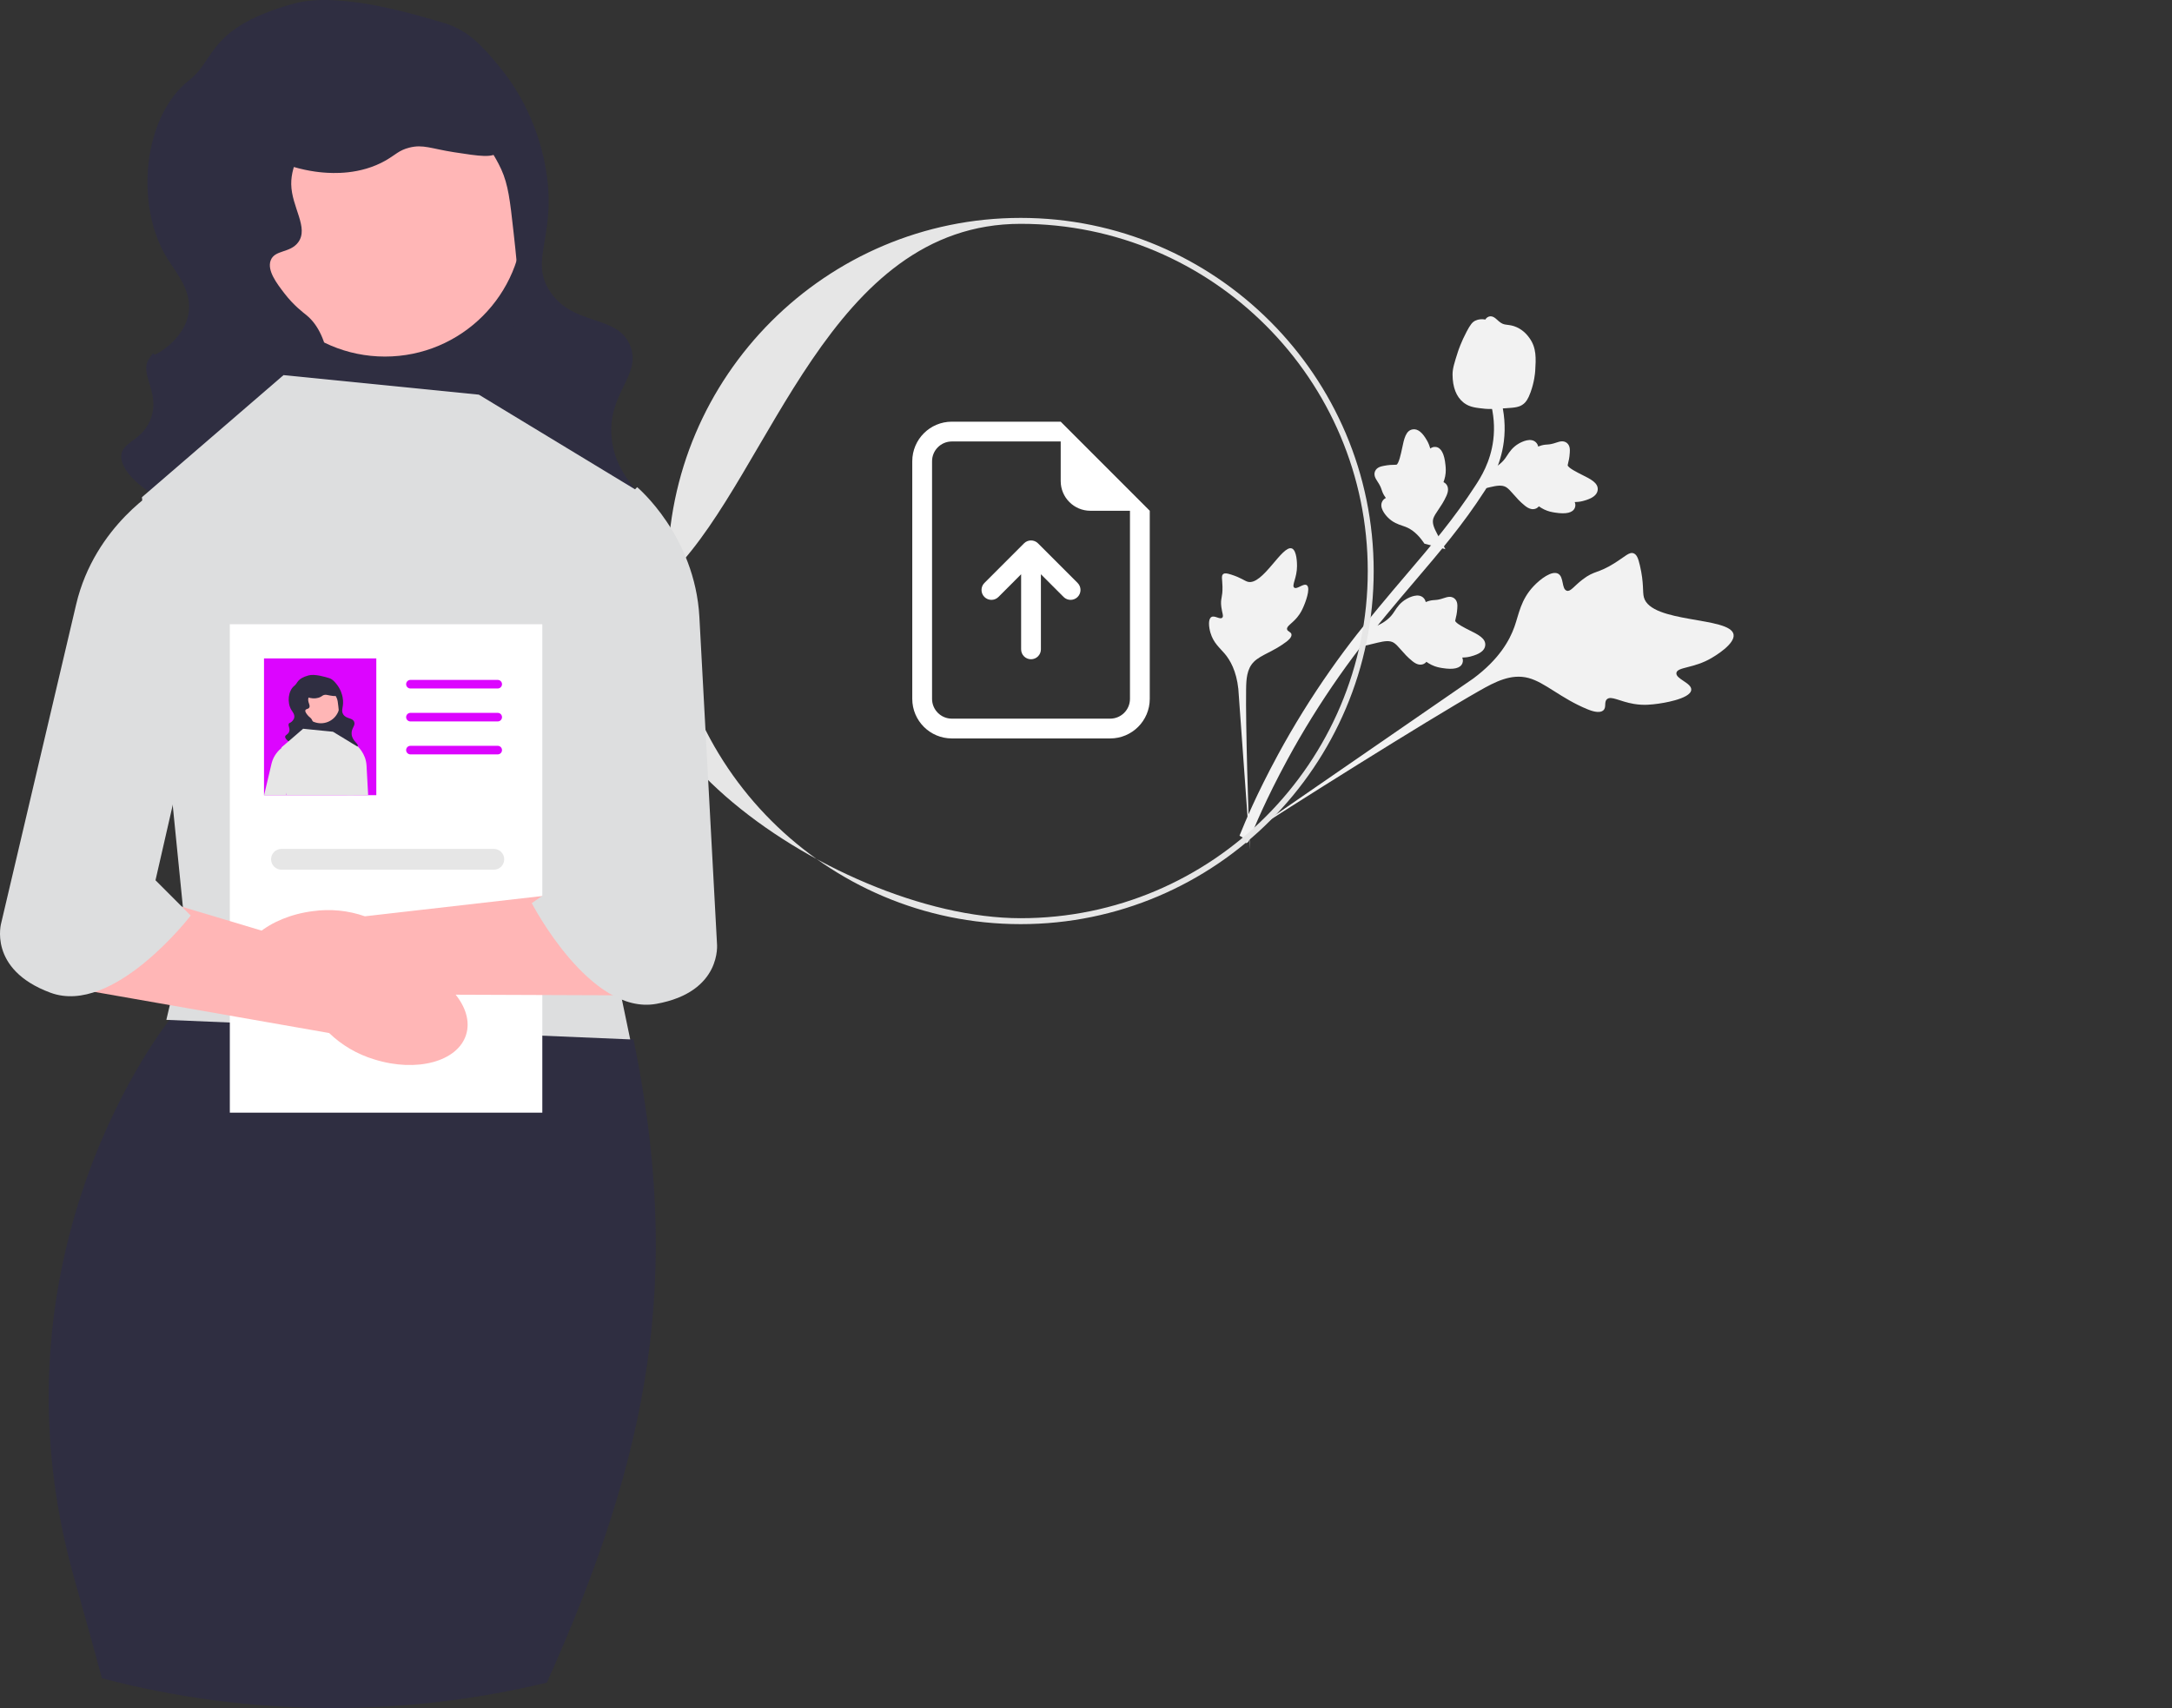 <svg width="309" height="243" viewBox="0 0 309 243" fill="none" xmlns="http://www.w3.org/2000/svg">
<rect x="0" y="0" width="309" height="243" fill="#333333" stroke="none"/>
<g clip-path="url(#clip0_7_152)">
<path d="M75.251 28.812L35.173 33.534L39.649 71.553L79.727 66.831L75.251 28.812Z" fill="#2F2E41"/>
<path d="M54.766 50.728C65.633 50.728 74.443 41.915 74.443 31.044C74.443 20.173 65.633 11.361 54.766 11.361C43.9 11.361 35.09 20.173 35.09 31.044C35.09 41.915 43.9 50.728 54.766 50.728Z" fill="#FFB6B6"/>
<path d="M41.794 0.515C29.532 3.92 30.674 8.493 26.959 11.374C20.413 16.45 19.077 29.038 23.751 36.691C24.999 38.736 27.443 41.438 26.8 44.742C26.307 47.278 24.226 48.985 23.834 49.296C20.625 51.841 22.586 49.032 21.232 51.004C19.738 53.181 22.741 55.654 21.518 59.381C20.434 62.685 17.408 62.773 17.251 64.789C16.98 68.261 25.472 74.176 33.592 72.676C40.822 71.34 45.508 64.54 46.638 58.524C47.394 54.493 47.131 47.745 43.628 44.861C43.137 44.457 41.811 43.493 40.457 41.731C39.386 40.336 37.976 38.499 38.506 37.055C39.07 35.516 41.244 36.035 42.407 34.493C43.986 32.401 41.474 29.478 41.431 26.198C41.358 20.643 48.353 13.128 56.713 13.184C66.196 13.247 70.821 23.01 71.306 24.079C72.313 26.295 72.56 28.525 73.055 32.984C73.766 39.383 74.212 43.394 72.692 47.745C70.505 54.002 66.757 53.795 66.23 58.318C65.409 65.368 73.882 71.354 74.849 72.02C82.018 76.952 92.033 77.509 93.385 74.742C94.603 72.248 87.633 69.413 87.001 62.178C86.454 55.908 91.284 53.408 89.682 49.247C87.92 44.666 81.608 46.502 78.26 41.482C75.134 36.796 79.487 33.479 77.525 23.346C77.111 21.203 75.701 15.077 70.979 9.4C68.899 6.899 66.784 4.355 63.256 3.302C59.306 2.122 48.28 -1.286 41.794 0.515Z" fill="#2F2E41"/>
<path d="M35.537 18.773C36.547 22.994 43.22 24.335 46.024 24.546C47.212 24.636 51.226 24.938 54.926 22.796C56.293 22.005 56.752 21.381 58.218 21.007C60.203 20.501 61.309 21.148 64.6 21.657C68.259 22.222 70.089 22.505 70.9 21.615C72.227 20.161 70.599 16.108 68.542 13.483C64.737 8.629 58.71 7.698 55.899 7.263C52.688 6.767 46.171 5.759 40.779 9.746C40.058 10.279 34.51 14.485 35.537 18.773Z" fill="#2F2E41"/>
<path d="M240.605 98.154C240.696 97.157 238.365 96.608 238.494 95.736C238.623 94.867 240.982 95.109 243.522 93.6C243.98 93.328 246.867 91.612 246.625 90.262C246.165 87.704 234.869 88.712 233.868 84.983C233.649 84.164 233.902 83.03 233.304 80.46C233.067 79.438 232.861 78.905 232.418 78.727C231.789 78.475 231.231 79.157 229.646 80.146C227.269 81.629 226.854 81.135 225.141 82.451C223.87 83.429 223.431 84.214 222.893 84.04C222.132 83.793 222.519 82.061 221.652 81.613C220.767 81.156 219.172 82.346 218.187 83.387C216.338 85.341 216.1 87.341 215.456 89.159C214.755 91.134 213.246 93.817 209.605 96.527L176.419 119.406C183.399 114.834 202.904 102.571 210.492 98.26C212.682 97.015 214.98 95.808 217.438 96.454C219.804 97.076 222.034 99.341 225.835 100.904C226.279 101.086 227.521 101.578 228.099 101.057C228.577 100.625 228.166 99.894 228.607 99.485C229.198 98.936 230.417 99.806 232.443 100.146C233.871 100.385 234.975 100.239 235.924 100.113C236.21 100.076 240.484 99.483 240.605 98.154Z" fill="#F2F2F2"/>
<path d="M185.914 83.259C185.45 82.926 184.509 83.913 184.118 83.598C183.729 83.284 184.529 82.195 184.521 80.513C184.519 80.209 184.511 78.297 183.779 78.026C182.391 77.514 179.626 83.351 177.507 82.766C177.043 82.638 176.559 82.187 175.126 81.738C174.556 81.56 174.235 81.507 174.02 81.674C173.715 81.909 173.888 82.38 173.916 83.444C173.958 85.039 173.596 85.1 173.748 86.321C173.86 87.227 174.119 87.669 173.878 87.883C173.537 88.186 172.799 87.496 172.33 87.792C171.85 88.095 171.973 89.221 172.2 90.005C172.625 91.477 173.538 92.171 174.244 93.012C175.011 93.926 175.892 95.441 176.171 98.01L177.82 120.906C177.591 116.16 177.203 103.044 177.277 98.075C177.298 96.64 177.369 95.164 178.395 94.143C179.383 93.161 181.137 92.72 183.001 91.304C183.218 91.139 183.818 90.671 183.729 90.237C183.656 89.878 183.178 89.868 183.105 89.534C183.006 89.085 183.784 88.738 184.536 87.841C185.065 87.209 185.312 86.625 185.524 86.123C185.588 85.972 186.531 83.702 185.914 83.259Z" fill="#F2F2F2"/>
<path d="M193.634 92L195.153 89.313L195.417 89.216C196.636 88.771 197.551 88.137 198.139 87.332C198.232 87.204 198.319 87.071 198.408 86.936C198.759 86.4 199.195 85.734 200.074 85.226C200.566 84.943 201.796 84.356 202.505 85.052C202.697 85.237 202.788 85.453 202.828 85.657C202.867 85.641 202.906 85.626 202.948 85.609C203.47 85.41 203.783 85.39 204.085 85.371C204.317 85.356 204.556 85.341 205.003 85.218C205.199 85.165 205.361 85.11 205.498 85.064C205.911 84.926 206.427 84.779 206.897 85.128C207.385 85.518 207.348 86.129 207.323 86.533C207.279 87.255 207.163 87.714 207.087 88.019C207.058 88.13 207.027 88.256 207.025 88.3C207.015 88.658 208.503 89.394 209.062 89.674C210.32 90.299 211.408 90.84 211.296 91.838C211.217 92.552 210.519 93.067 209.166 93.41C208.744 93.516 208.355 93.547 208.025 93.553C208.126 93.787 208.167 94.064 208.047 94.365C207.763 95.077 206.808 95.306 205.21 95.048C204.812 94.985 204.278 94.898 203.66 94.596C203.37 94.453 203.129 94.296 202.926 94.157C202.838 94.27 202.721 94.375 202.558 94.453C202.078 94.682 201.52 94.552 200.906 94.041C200.222 93.49 199.735 92.931 199.306 92.439C198.93 92.01 198.605 91.641 198.285 91.441C197.687 91.077 196.924 91.215 195.989 91.432L193.634 92Z" fill="#F2F2F2"/>
<path d="M205.629 78.135L202.645 77.346L202.485 77.115C201.746 76.049 200.9 75.324 199.973 74.959C199.825 74.901 199.675 74.851 199.522 74.799C198.915 74.596 198.16 74.343 197.445 73.621C197.047 73.217 196.168 72.175 196.661 71.313C196.791 71.08 196.976 70.937 197.164 70.847C197.139 70.813 197.114 70.779 197.087 70.742C196.762 70.288 196.664 69.99 196.568 69.703C196.495 69.482 196.42 69.255 196.188 68.853C196.086 68.677 195.992 68.534 195.913 68.414C195.675 68.049 195.402 67.587 195.62 67.044C195.874 66.472 196.474 66.353 196.871 66.275C197.58 66.134 198.054 66.13 198.368 66.127C198.482 66.126 198.611 66.124 198.655 66.115C199.004 66.034 199.337 64.407 199.467 63.795C199.752 62.42 199.999 61.229 200.992 61.085C201.703 60.98 202.378 61.525 203.053 62.747C203.262 63.128 203.391 63.497 203.481 63.814C203.681 63.658 203.938 63.548 204.26 63.587C205.02 63.682 205.484 64.548 205.64 66.16C205.68 66.561 205.732 67.1 205.596 67.774C205.532 68.091 205.441 68.364 205.359 68.596C205.489 68.652 205.621 68.739 205.737 68.877C206.08 69.283 206.096 69.856 205.759 70.58C205.399 71.381 204.982 71.994 204.615 72.535C204.295 73.008 204.021 73.415 203.909 73.775C203.709 74.446 204.035 75.15 204.482 76L205.629 78.135Z" fill="#F2F2F2"/>
<path d="M209.634 69.877L211.154 67.19L211.417 67.093C212.636 66.648 213.552 66.014 214.139 65.209C214.233 65.081 214.32 64.948 214.408 64.813C214.759 64.277 215.196 63.611 216.075 63.103C216.566 62.82 217.797 62.233 218.505 62.929C218.698 63.114 218.789 63.33 218.828 63.534C218.867 63.518 218.907 63.503 218.949 63.486C219.47 63.287 219.784 63.267 220.085 63.248C220.317 63.233 220.557 63.218 221.004 63.095C221.2 63.041 221.362 62.987 221.498 62.941C221.911 62.803 222.428 62.656 222.897 63.005C223.386 63.395 223.348 64.006 223.324 64.41C223.28 65.132 223.164 65.591 223.087 65.896C223.059 66.007 223.028 66.132 223.026 66.177C223.015 66.535 224.504 67.271 225.063 67.551C226.321 68.176 227.409 68.717 227.297 69.715C227.217 70.429 226.52 70.944 225.166 71.287C224.745 71.393 224.356 71.424 224.026 71.43C224.127 71.664 224.168 71.941 224.048 72.242C223.763 72.954 222.809 73.183 221.21 72.925C220.813 72.862 220.278 72.775 219.661 72.473C219.37 72.33 219.13 72.173 218.926 72.034C218.839 72.147 218.721 72.252 218.558 72.329C218.079 72.559 217.521 72.429 216.906 71.918C216.223 71.367 215.736 70.808 215.306 70.316C214.93 69.886 214.605 69.518 214.286 69.318C213.688 68.954 212.925 69.092 211.989 69.308L209.634 69.877Z" fill="#F2F2F2"/>
<path d="M177.28 119.967L176.995 119.264L176.338 118.894C176.369 118.831 176.43 118.677 176.527 118.438C177.059 117.13 178.676 113.148 181.838 107.321C184.045 103.254 186.537 99.234 189.245 95.37C191.958 91.5 194.236 88.733 196.066 86.508C197.447 84.83 198.79 83.254 200.099 81.718C203.597 77.616 206.9 73.74 209.949 69.009C210.631 67.954 212.048 65.756 212.44 62.609C212.668 60.785 212.519 58.911 211.996 57.04L213.458 56.632C214.034 58.698 214.197 60.773 213.945 62.799C213.509 66.287 211.965 68.682 211.224 69.833C208.12 74.647 204.785 78.56 201.254 82.702C199.949 84.232 198.611 85.802 197.237 87.472C195.423 89.676 193.166 92.42 190.488 96.24C187.811 100.057 185.35 104.028 183.17 108.044C180.049 113.798 178.456 117.721 177.932 119.01C177.652 119.697 177.594 119.842 177.28 119.967Z" fill="#F2F2F2"/>
<path d="M208.331 57.362C208.28 57.326 208.23 57.288 208.181 57.247C207.176 56.433 206.66 55.105 206.648 53.3C206.643 52.452 206.893 51.67 207.391 50.108C207.468 49.868 207.869 48.655 208.662 47.16C209.179 46.184 209.463 45.824 209.876 45.624C210.335 45.4 210.834 45.374 211.313 45.459C211.383 45.33 211.483 45.218 211.624 45.132C212.204 44.77 212.712 45.241 212.989 45.491C213.128 45.62 213.3 45.783 213.513 45.921C213.847 46.139 214.09 46.169 214.457 46.215C214.808 46.259 215.244 46.313 215.777 46.554C216.829 47.025 217.408 47.839 217.599 48.107C218.607 49.511 218.515 51.019 218.407 52.764C218.385 53.114 218.272 54.363 217.748 55.809C217.37 56.852 217.058 57.211 216.777 57.443C216.201 57.92 215.601 57.998 214.158 58.084C212.65 58.175 211.893 58.22 211.314 58.161C209.968 58.022 209.123 57.935 208.331 57.362Z" fill="#F2F2F2"/>
<path d="M77.798 239.381C68.041 241.748 57.848 243 47.365 243C36.009 243 24.992 241.533 14.504 238.767C13.36 234.533 12.062 229.845 10.59 224.66C-2.611 178.102 24.134 145.093 24.134 145.093L30.733 139.885L90.128 147.873C97.04 181.586 92.541 206.601 77.798 239.381Z" fill="#2F2E41"/>
<path d="M68.123 56.147L40.337 53.367L20.192 70.74L26.444 133.281L23.665 145.095L89.657 147.874L86.184 131.197L91.046 70.045L68.123 56.147Z" fill="#DDDEDF"/>
<path d="M77.153 88.808H32.696V158.298H77.153V88.808Z" fill="white"/>
<path d="M70.81 97.95H58.388C58.051 97.95 57.778 97.676 57.778 97.34C57.778 97.004 58.051 96.731 58.388 96.731H70.81C71.146 96.731 71.419 97.004 71.419 97.34C71.419 97.676 71.146 97.95 70.81 97.95Z" fill="#DC05FF"/>
<path d="M70.81 102.638H58.388C58.051 102.638 57.778 102.364 57.778 102.028C57.778 101.692 58.051 101.419 58.388 101.419H70.81C71.146 101.419 71.419 101.692 71.419 102.028C71.419 102.364 71.146 102.638 70.81 102.638Z" fill="#DC05FF"/>
<path d="M70.81 107.326H58.388C58.051 107.326 57.778 107.052 57.778 106.716C57.778 106.38 58.051 106.107 58.388 106.107H70.81C71.146 106.107 71.419 106.38 71.419 106.716C71.419 107.052 71.146 107.326 70.81 107.326Z" fill="#DC05FF"/>
<path d="M70.252 123.734H40.046C39.229 123.734 38.564 123.069 38.564 122.252C38.564 121.435 39.229 120.77 40.046 120.77H70.252C71.069 120.77 71.734 121.435 71.734 122.252C71.734 123.069 71.069 123.734 70.252 123.734Z" fill="#E6E6E6"/>
<path d="M53.259 150.724C59.269 152.609 65.113 151.034 66.311 147.207C67.509 143.381 63.608 138.752 57.596 136.868C55.204 136.083 52.66 135.881 50.174 136.281L24.608 128.619L8.383 140.231L46.828 146.969C48.641 148.716 50.846 150.004 53.259 150.724Z" fill="#FFB6B6"/>
<path d="M22.811 69.35C22.811 69.35 13.496 74.675 10.834 85.99L0.189 131.25C0.189 131.25 -1.807 137.905 7.175 141.233C16.157 144.561 27.135 130.251 27.135 130.251L22.122 125.236L31.793 82.995L22.811 69.35Z" fill="#DDDEDF"/>
<path d="M46.33 144.035C40.081 144.829 34.607 142.249 34.102 138.271C33.597 134.293 38.252 130.425 44.503 129.631C46.995 129.279 49.535 129.53 51.911 130.362L78.427 127.329L92.352 141.62L53.322 141.472C51.229 142.873 48.831 143.751 46.33 144.035Z" fill="#FFB6B6"/>
<path d="M145.209 131.477C117.517 131.477 94.989 108.94 94.989 81.239C94.989 53.537 117.517 31 145.209 31C172.9 31 195.429 53.537 195.429 81.239C195.429 108.94 172.9 131.477 145.209 131.477ZM145.209 31.844C117.983 31.844 109.759 66.885 95.833 81.239C76.871 100.782 117.983 130.633 145.209 130.633C172.435 130.633 194.585 108.474 194.585 81.239C194.585 54.003 172.435 31.844 145.209 31.844Z" fill="#E6E6E6"/>
<path d="M148.085 92.383C148.085 93.161 147.455 93.792 146.677 93.792C145.9 93.792 145.27 93.161 145.27 92.383V81.7L142.043 84.93C141.492 85.481 140.6 85.481 140.049 84.93C139.499 84.38 139.499 83.487 140.049 82.936L145.681 77.303C146.23 76.752 147.121 76.751 147.672 77.3L147.674 77.303L153.306 82.936C153.856 83.487 153.856 84.38 153.306 84.93C152.755 85.481 151.863 85.481 151.312 84.93L148.085 81.7V92.383Z" fill="white"/>
<path d="M163.571 99.425V72.667L150.901 59.992H135.415C132.305 59.992 129.784 62.514 129.784 65.625V99.425C129.784 102.536 132.305 105.058 135.415 105.058H157.94C161.05 105.058 163.571 102.536 163.571 99.425ZM150.901 68.442C150.901 70.775 152.792 72.667 155.124 72.667H160.756V99.425C160.756 100.981 159.495 102.242 157.94 102.242H135.415C133.86 102.242 132.599 100.981 132.599 99.425V65.625C132.599 64.069 133.86 62.808 135.415 62.808H150.901V68.442Z" fill="white"/>
<path d="M90.643 69.306C90.643 69.306 98.873 76.19 99.499 87.797L102.001 134.225C102.001 134.225 102.792 141.129 93.364 142.82C83.936 144.512 75.652 128.49 75.652 128.49L81.471 124.437L79.397 81.152L90.643 69.306Z" fill="#DDDEDF"/>
<path d="M53.535 93.672H37.558V113.129H53.535V93.672Z" fill="#DC05FF"/>
<path d="M41.824 108.195L40.726 113.004L40.698 113.129H37.572C37.947 111.545 38.413 109.585 38.628 108.647C38.899 107.507 39.608 106.771 40.059 106.403C40.288 106.201 40.455 106.111 40.455 106.111L41.824 108.195Z" fill="#E6E6E6"/>
<path d="M52.375 113.129H49.333L49.083 107.91L50.75 106.152L50.798 106.104C50.798 106.104 52.056 107.153 52.146 108.925C52.195 109.808 52.292 111.58 52.375 113.129Z" fill="#E6E6E6"/>
<path d="M48.43 99.927L42.996 100.567L43.603 105.722L49.037 105.082L48.43 99.927Z" fill="#2F2E41"/>
<path d="M45.653 102.898C47.126 102.898 48.321 101.704 48.321 100.229C48.321 98.755 47.126 97.561 45.653 97.561C44.179 97.561 42.985 98.755 42.985 100.229C42.985 101.704 44.179 102.898 45.653 102.898Z" fill="#FFB6B6"/>
<path d="M43.894 96.09C42.231 96.552 42.386 97.172 41.882 97.562C40.995 98.251 40.813 99.957 41.447 100.995C41.616 101.272 41.948 101.639 41.861 102.087C41.794 102.431 41.511 102.662 41.458 102.704C41.023 103.049 41.289 102.669 41.106 102.936C40.903 103.231 41.31 103.566 41.144 104.072C40.997 104.52 40.587 104.532 40.566 104.805C40.529 105.276 41.681 106.078 42.782 105.875C43.762 105.693 44.397 104.771 44.55 103.956C44.653 103.409 44.617 102.494 44.142 102.103C44.076 102.048 43.896 101.918 43.712 101.679C43.567 101.489 43.376 101.24 43.448 101.044C43.524 100.836 43.819 100.906 43.977 100.697C44.191 100.413 43.85 100.017 43.844 99.572C43.834 98.819 44.783 97.8 45.916 97.808C47.202 97.816 47.83 99.14 47.895 99.285C48.032 99.586 48.065 99.888 48.133 100.493C48.229 101.36 48.289 101.904 48.083 102.494C47.787 103.342 47.279 103.314 47.207 103.928C47.096 104.884 48.245 105.695 48.376 105.786C49.348 106.454 50.706 106.53 50.889 106.155C51.054 105.816 50.109 105.432 50.024 104.451C49.949 103.601 50.604 103.262 50.387 102.698C50.148 102.077 49.292 102.325 48.838 101.645C48.414 101.009 49.005 100.56 48.739 99.186C48.682 98.895 48.491 98.064 47.851 97.295C47.569 96.956 47.282 96.611 46.804 96.468C46.268 96.308 44.773 95.846 43.894 96.09Z" fill="#2F2E41"/>
<path d="M43.045 98.566C43.182 99.138 44.087 99.32 44.467 99.348C44.628 99.361 45.173 99.401 45.674 99.111C45.86 99.004 45.922 98.919 46.121 98.868C46.39 98.8 46.54 98.888 46.986 98.957C47.482 99.033 47.73 99.072 47.84 98.951C48.02 98.754 47.8 98.204 47.52 97.848C47.005 97.19 46.188 97.064 45.806 97.005C45.371 96.938 44.487 96.801 43.756 97.341C43.658 97.414 42.906 97.984 43.045 98.566Z" fill="#2F2E41"/>
<path d="M50.861 106.222L50.312 113.129H40.733L40.726 113.004L40.059 106.403L40.052 106.326L42.081 104.582L42.706 104.04L43.129 103.678L44.22 103.79L47.36 104.102H47.367L48.423 104.742L49.999 105.701L50.75 106.152L50.861 106.222Z" fill="#E6E6E6"/>
</g>
<defs>
<clipPath id="clip0_7_152">
<rect width="309" height="243" fill="white"/>
</clipPath>
</defs>
</svg>
